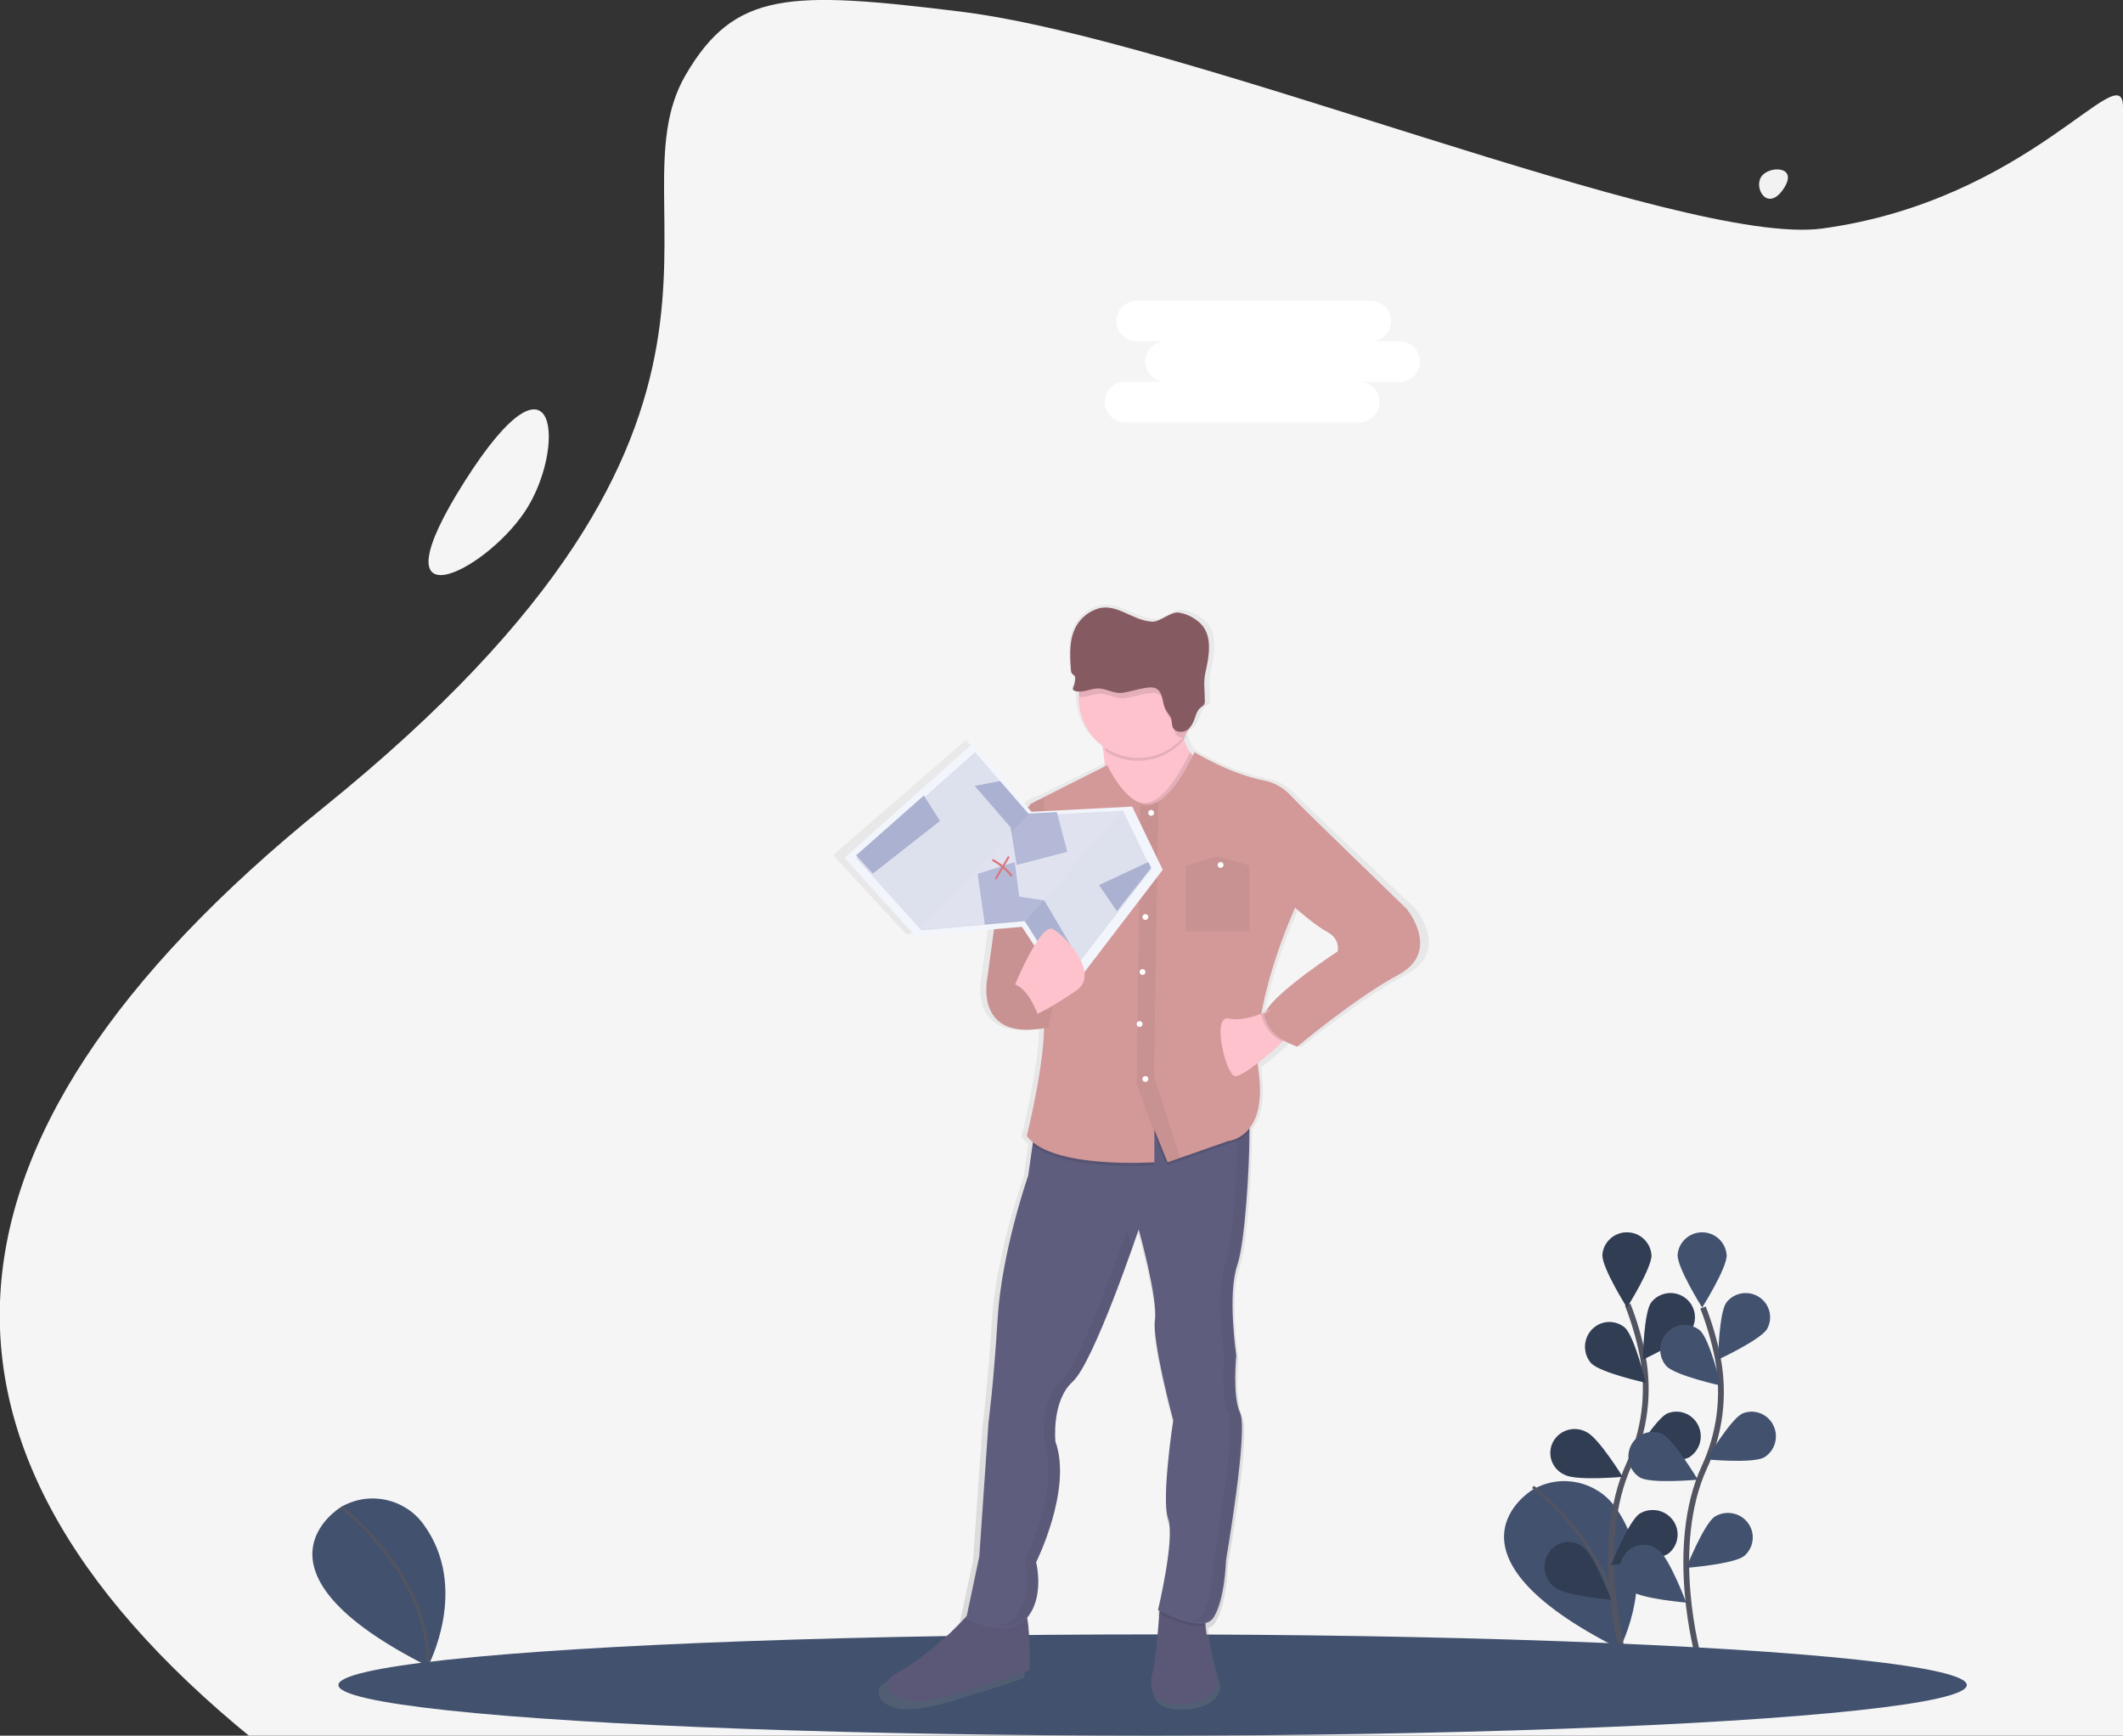 <?xml version="1.0" encoding="UTF-8"?>
<svg width="734px" height="600px" viewBox="0 0 734 600" version="1.1" xmlns="http://www.w3.org/2000/svg" xmlns:xlink="http://www.w3.org/1999/xlink">
    <rect x="0" y="0" width="734" height="600" fill="#333333" stroke="none"/>
    <!-- Generator: Sketch 50.2 (55047) - http://www.bohemiancoding.com/sketch -->
    <title>illustration-lost</title>
    <desc>Created with Sketch.</desc>
    <defs>
        <linearGradient x1="50.013%" y1="99.985%" x2="50.013%" y2="0.006%" id="linearGradient-1">
            <stop stop-color="#808080" stop-opacity="0.25" offset="0%"></stop>
            <stop stop-color="#808080" stop-opacity="0.12" offset="54%"></stop>
            <stop stop-color="#808080" stop-opacity="0.1" offset="100%"></stop>
        </linearGradient>
    </defs>
    <g id="404" stroke="none" stroke-width="1" fill="none" fill-rule="evenodd">
        <g id="404-copy" transform="translate(-616, -168)">
            <g id="illustration-lost" transform="translate(615, 167)">
                <path d="M735,38 C735,19.469 702.869,70.218 631,80 C582.916,86.545 411.778,14.674 333,5 C274,-2.246 255,-2.246 238,27 C211.056,73.353 280.047,145.136 113,280 C-32.333,397.333 -36.333,508 101,612 C523.667,614.667 735,614.667 735,612 C735,608 735,65.218 735,38 Z" id="Shape" fill="#F5F5F6" fill-rule="nonzero"></path>
                <path d="M530.717,516.098 C530.717,516.098 494.841,537.722 560.961,571 C560.961,571 575.523,543.971 559.423,521.939 C552.953,513.047 540.85,510.396 531.252,515.77 L530.717,516.098 Z" id="Shape" fill="#42526E" fill-rule="nonzero"></path>
                <path d="M531,515 C531,515 561.851,538.316 560.982,570" id="Shape" stroke="#535461"></path>
                <path d="M118.717,522.098 C118.717,522.098 82.841,543.722 148.961,577 C148.961,577 163.523,549.971 147.423,527.939 C140.953,519.047 128.85,516.396 119.252,521.77 L118.717,522.098 Z" id="Shape" fill="#42526E" fill-rule="nonzero"></path>
                <path d="M119,522 C119,522 149.851,545.316 148.982,577" id="Shape" stroke="#535461"></path>
                <path d="M562.23,573 C562.23,573 551.478,535.067 564.259,507.192 C569.687,495.524 571.324,482.344 568.922,469.628 C567.721,463.6 565.991,457.7 563.752,452" id="Shape" stroke="#535461" stroke-width="2"></path>
                <path d="M572,434.875 C572,439.524 563.5,453 563.5,453 C563.5,453 555,439.524 555,434.875 C555.296,430.444 559.005,427 563.481,427 C567.958,427 571.667,430.444 571.963,434.875 L572,434.875 Z" id="Shape" fill="#42526E" fill-rule="nonzero"></path>
                <path d="M585.928,460.442 C583.401,464.312 569,471 569,471 C569,471 569.264,455.239 571.791,451.369 C574.447,447.834 579.415,446.949 583.147,449.345 C586.88,451.742 588.096,456.598 585.928,460.447 L585.928,460.442 Z" id="Shape" fill="#42526E" fill-rule="nonzero"></path>
                <path d="M584.865,504.849 C580.739,506.977 565,505.503 565,505.503 C565,505.503 573.2,491.791 577.331,489.679 C581.399,487.926 586.11,489.676 588.1,493.681 C590.09,497.686 588.678,502.571 584.87,504.849 L584.865,504.849 Z" id="Shape" fill="#42526E" fill-rule="nonzero"></path>
                <path d="M577.939,537.968 C574.133,540.744 558,542 558,542 C558,542 563.938,527.163 567.744,524.36 C571.551,521.93 576.617,522.838 579.314,526.435 C582.012,530.032 581.412,535.079 577.944,537.962 L577.939,537.968 Z" id="Shape" fill="#42526E" fill-rule="nonzero"></path>
                <path d="M551.164,472.301 C554.49,475.589 570,479 570,479 C570,479 566.2,463.327 562.874,460.039 C559.496,457.118 554.471,457.362 551.381,460.597 C548.292,463.832 548.197,468.95 551.164,472.301 Z" id="Shape" fill="#42526E" fill-rule="nonzero"></path>
                <path d="M542.119,510.881 C546.248,512.949 562,511.517 562,511.517 C562,511.517 553.794,498.198 549.659,496.146 C546.962,494.58 543.604,494.622 540.949,496.255 C538.293,497.889 536.781,500.842 537.026,503.917 C537.271,506.991 539.232,509.676 542.114,510.881 L542.119,510.881 Z" id="Shape" fill="#42526E" fill-rule="nonzero"></path>
                <path d="M538.786,549.892 C542.454,552.721 558,554 558,554 C558,554 552.278,538.887 548.61,536.032 C546.254,533.96 542.989,533.426 540.138,534.645 C537.286,535.865 535.321,538.636 535.036,541.838 C534.751,545.039 536.194,548.141 538.781,549.887 L538.786,549.892 Z" id="Shape" fill="#42526E" fill-rule="nonzero"></path>
                <path d="M572,434.875 C572,439.524 563.5,453 563.5,453 C563.5,453 555,439.524 555,434.875 C555.296,430.444 559.005,427 563.481,427 C567.958,427 571.667,430.444 571.963,434.875 L572,434.875 Z" id="Shape" fill="#000000" fill-rule="nonzero" opacity="0.25"></path>
                <path d="M585.928,460.442 C583.401,464.312 569,471 569,471 C569,471 569.264,455.239 571.791,451.369 C574.447,447.834 579.415,446.949 583.147,449.345 C586.88,451.742 588.096,456.598 585.928,460.447 L585.928,460.442 Z" id="Shape" fill="#000000" fill-rule="nonzero" opacity="0.25"></path>
                <path d="M584.865,504.849 C580.739,506.977 565,505.503 565,505.503 C565,505.503 573.2,491.791 577.331,489.679 C581.399,487.926 586.11,489.676 588.1,493.681 C590.09,497.686 588.678,502.571 584.87,504.849 L584.865,504.849 Z" id="Shape" fill="#000000" fill-rule="nonzero" opacity="0.25"></path>
                <path d="M577.939,537.968 C574.133,540.744 558,542 558,542 C558,542 563.938,527.163 567.744,524.36 C571.551,521.93 576.617,522.838 579.314,526.435 C582.012,530.032 581.412,535.079 577.944,537.962 L577.939,537.968 Z" id="Shape" fill="#000000" fill-rule="nonzero" opacity="0.25"></path>
                <path d="M551.164,472.301 C554.49,475.589 570,479 570,479 C570,479 566.2,463.327 562.874,460.039 C559.496,457.118 554.471,457.362 551.381,460.597 C548.292,463.832 548.197,468.95 551.164,472.301 Z" id="Shape" fill="#000000" fill-rule="nonzero" opacity="0.25"></path>
                <path d="M542.119,510.881 C546.248,512.949 562,511.517 562,511.517 C562,511.517 553.794,498.198 549.659,496.146 C546.962,494.58 543.604,494.622 540.949,496.255 C538.293,497.889 536.781,500.842 537.026,503.917 C537.271,506.991 539.232,509.676 542.114,510.881 L542.119,510.881 Z" id="Shape" fill="#000000" fill-rule="nonzero" opacity="0.25"></path>
                <path d="M538.786,549.892 C542.454,552.721 558,554 558,554 C558,554 552.278,538.887 548.61,536.032 C546.254,533.96 542.989,533.426 540.138,534.645 C537.286,535.865 535.321,538.636 535.036,541.838 C534.751,545.039 536.194,548.141 538.781,549.887 L538.786,549.892 Z" id="Shape" fill="#000000" fill-rule="nonzero" opacity="0.25"></path>
                <path d="M588.23,574 C588.23,574 577.478,536.067 590.259,508.192 C595.687,496.524 597.324,483.344 594.922,470.628 C593.738,464.602 592.024,458.701 589.803,453" id="Shape" stroke="#535461" stroke-width="2"></path>
                <path d="M598,434.875 C598,439.524 589.5,453 589.5,453 C589.5,453 581,439.524 581,434.875 C581.296,430.444 585.005,427 589.481,427 C593.958,427 597.667,430.444 597.963,434.875 L598,434.875 Z" id="Shape" fill="#42526E" fill-rule="nonzero"></path>
                <path d="M611.944,460.463 C609.417,464.332 595,471 595,471 C595,471 595.264,455.239 597.791,451.369 C600.447,447.834 605.415,446.949 609.147,449.345 C612.88,451.742 614.096,456.598 611.928,460.447 L611.944,460.463 Z" id="Shape" fill="#42526E" fill-rule="nonzero"></path>
                <path d="M610.881,504.848 C606.751,506.977 591,505.503 591,505.503 C591,505.503 599.206,491.785 603.341,489.671 C607.41,487.93 612.113,489.684 614.1,493.685 C616.088,497.686 614.681,502.565 610.881,504.848 Z" id="Shape" fill="#42526E" fill-rule="nonzero"></path>
                <path d="M603.939,538.968 C600.133,541.744 584,543 584,543 C584,543 589.938,528.163 593.744,525.36 C597.551,522.93 602.617,523.838 605.314,527.435 C608.012,531.032 607.412,536.079 603.944,538.962 L603.939,538.968 Z" id="Shape" fill="#42526E" fill-rule="nonzero"></path>
                <path d="M577.164,473.301 C580.49,476.589 596,480 596,480 C596,480 592.2,464.327 588.874,461.039 C585.496,458.118 580.471,458.362 577.381,461.597 C574.292,464.832 574.197,469.95 577.164,473.301 Z" id="Shape" fill="#42526E" fill-rule="nonzero"></path>
                <path d="M568.13,511.849 C572.257,513.977 588,512.503 588,512.503 C588,512.503 579.783,498.791 575.671,496.679 C571.603,494.926 566.891,496.676 564.9,500.681 C562.91,504.686 564.322,509.571 568.13,511.849 Z" id="Shape" fill="#42526E" fill-rule="nonzero"></path>
                <path d="M564.786,550.892 C568.454,553.721 584,555 584,555 C584,555 578.278,539.887 574.61,537.032 C572.254,534.96 568.989,534.426 566.138,535.645 C563.286,536.865 561.321,539.636 561.036,542.838 C560.751,546.039 562.194,549.141 564.781,550.887 L564.786,550.892 Z" id="Shape" fill="#42526E" fill-rule="nonzero"></path>
                <ellipse id="Oval" fill="#42526E" fill-rule="nonzero" cx="399.5" cy="583.5" rx="281.5" ry="17.5"></ellipse>
                <path d="M490.155,314.836 C490.155,314.836 457.505,284.094 452.788,279.496 C451.145,277.911 449.592,276.325 448.266,274.988 C445.716,272.437 442.449,270.724 438.901,270.079 C426.667,267.759 414.153,260.233 414.153,260.233 C414.085,260.143 414.016,260.064 413.953,259.969 C412.892,258.485 412.113,256.819 411.655,255.054 C411.586,254.795 411.517,254.526 411.459,254.251 C411.657,253.997 411.848,253.738 412.035,253.474 C412.249,253.399 412.456,253.306 412.653,253.194 C414.201,252.311 415.072,250.678 415.659,249.072 C416.187,247.65 416.61,246.081 417.867,245.156 C418.317,244.906 418.722,244.583 419.066,244.199 C419.321,243.695 419.418,243.126 419.346,242.566 C419.346,238.957 418.77,236.187 419.61,232.668 C420.952,227.034 422.182,219.984 417.93,215.804 C415.734,213.682 412.938,212.289 409.922,211.814 C407.191,211.381 403.15,215.101 400.382,214.985 C393.331,214.715 387.388,208.352 380.685,210.408 C377.767,211.294 375.224,213.118 373.448,215.598 C370.141,220.312 370.458,226.411 370.934,232.034 C370.927,232.462 371.054,232.881 371.298,233.233 C371.546,233.524 371.943,233.677 372.186,233.968 C372.445,234.354 372.544,234.826 372.46,235.284 C372.383,236.194 372.162,237.086 371.805,237.926 C371.62,238.21 371.583,238.566 371.705,238.883 C371.837,239.057 372.022,239.183 372.233,239.242 C372.517,239.338 372.808,239.407 373.105,239.448 C373.057,239.913 373.015,240.378 372.999,240.849 C372.999,241.113 372.999,241.377 372.999,241.647 C373.025,248.623 376.564,255.117 382.412,258.917 C382.47,259.298 382.534,259.689 382.592,260.096 C382.771,261.348 382.935,262.738 383.056,264.25 C383.056,264.524 383.099,264.778 383.12,265.079 L382.977,264.789 L360.263,275.929 C358.585,276.317 357.018,277.086 355.684,278.175 L355.235,278.397 L355.235,278.529 C355.048,278.684 354.858,278.85 354.664,279.026 L334.956,256.756 L289,296.666 L314.27,323.888 L342.668,321.521 C341.268,331.139 340.312,338.511 340.312,338.511 C340.312,338.511 335.12,360.776 360.274,356.517 C360.11,370.558 354.099,393.991 354.099,393.991 C354.798,394.906 355.621,395.719 356.545,396.406 L356.402,397.363 L354.817,408.128 C354.817,408.128 345.383,434.277 343.936,457.599 C342.488,480.92 340.671,493.995 340.671,493.995 L337.407,540.644 L332.817,561.973 C325.256,570.246 316.452,577.289 306.722,582.848 C305.855,583.309 305.209,584.099 304.931,585.042 C304.652,585.984 304.765,586.999 305.243,587.858 C307.102,591.06 312.823,594.384 330.149,589.057 C357.723,580.602 355.182,580.929 355.182,580.929 C355.182,580.929 355.589,569.609 354.416,562.898 C354.379,562.697 354.342,562.501 354.305,562.306 C360.908,554.86 357.717,542.752 357.717,542.752 C357.717,542.752 370.775,517.311 364.584,500.701 C364.584,500.701 363.132,486.564 370.754,479.853 C370.86,479.758 370.971,479.652 371.082,479.541 L371.182,479.435 L371.43,479.171 L371.541,479.049 L371.832,478.711 L371.895,478.637 C372.011,478.495 372.133,478.341 372.254,478.183 L372.349,478.056 L372.656,477.712 L372.772,477.543 L373.057,477.126 L373.152,476.988 L373.538,476.402 L373.612,476.286 L373.934,475.757 L374.055,475.556 L374.351,475.059 L374.462,474.869 L374.869,474.161 L375.276,473.432 L375.392,473.215 L375.704,472.639 L375.825,472.406 L376.2,471.693 L376.248,471.603 L376.681,470.758 L376.786,470.552 L377.124,469.88 L377.251,469.627 L377.605,468.908 L377.695,468.728 L378.139,467.803 L378.213,467.65 L378.582,466.863 L378.709,466.593 L379.053,465.859 L379.163,465.621 L379.618,464.633 L380.056,463.655 L380.178,463.385 L380.521,462.609 L380.637,462.339 L381.107,461.33 L381.107,461.287 L381.567,460.23 L381.667,460.003 L382.026,459.168 L382.148,458.888 L382.523,457.995 L382.597,457.826 L383.051,456.769 L383.125,456.594 L383.5,455.696 L383.622,455.405 L383.965,454.565 L384.065,454.322 L384.504,453.265 L384.541,453.175 L384.937,452.197 L385.058,451.896 L385.381,451.093 L385.497,450.802 L385.877,449.84 L385.914,449.74 L386.326,448.683 L386.448,448.377 L386.744,447.621 L386.87,447.288 L387.182,446.485 L387.272,446.247 L387.657,445.248 L387.763,444.973 L388.043,444.244 L388.186,443.874 L388.434,443.229 L388.566,442.88 L388.915,441.956 L389.015,441.686 L389.268,441.01 L389.411,440.634 L389.622,440.069 L389.765,439.683 L390.003,439.044 L390.156,438.631 L390.394,437.987 L390.547,437.575 L390.711,437.131 L390.864,436.708 L390.996,436.343 L391.35,435.381 L391.408,435.218 L391.572,434.763 L391.682,434.462 L391.851,434.002 L391.931,433.785 C393.447,429.605 394.376,426.915 394.376,426.915 C394.376,426.915 401.243,450.945 400.187,458.365 C399.13,465.785 406.716,493.35 406.716,493.35 C406.716,493.35 402.363,520.915 404.904,527.627 C407.445,534.339 401.275,559.431 401.275,559.431 C401.275,559.431 401.745,559.69 402.543,560.086 L402.495,560.768 C402.099,566.285 401.238,576.887 400.187,580.988 C398.734,586.642 399.463,592.651 411.068,591.943 C422.674,591.235 423.038,584.169 423.038,584.169 C423.038,584.169 419.208,571.813 418.738,564.525 C418.738,564.288 418.738,564.055 418.707,563.828 L419.034,563.706 L419.129,563.669 C419.261,563.611 419.388,563.553 419.51,563.49 C419.626,563.426 419.731,563.363 419.842,563.294 L419.937,563.231 C420.029,563.167 420.119,563.1 420.207,563.03 L420.27,562.977 C420.376,562.889 420.476,562.797 420.571,562.702 L420.64,562.634 C420.714,562.553 420.786,562.47 420.857,562.385 L420.931,562.29 C421.015,562.179 421.1,562.063 421.179,561.936 C425.167,555.594 425.531,542.144 425.531,542.144 C425.531,542.144 433.513,496.912 430.613,490.882 C427.713,484.852 429.16,470.742 429.16,470.742 C429.16,470.742 425.896,449.539 429.525,439.292 C432.24,431.619 433.941,405.121 433.862,392.442 C433.862,392.178 433.862,391.919 433.862,391.666 C433.862,391.576 433.862,391.486 433.862,391.396 C436.566,388.035 438.616,382.137 437.158,371.8 C437.073,371.214 437.01,370.622 436.946,370.019 C441.067,366.938 445.134,363.318 445.134,363.318 L446.539,361.87 L446.988,361.405 C447.379,361.569 447.791,361.717 448.219,361.849 C449.804,362.568 450.934,362.969 450.934,362.969 C450.934,362.969 471.614,346.005 487.213,337.877 C502.811,329.749 490.155,314.836 490.155,314.836 Z M465.487,329.675 C465.487,329.675 443.718,343.479 439.741,350.529 C439.511,350.924 439.334,351.346 439.213,351.787 L438.684,352.009 L438.019,352.262 C441.352,333.237 450.274,314.481 450.274,314.481 C450.274,314.481 457.141,320.49 461.895,322.937 C466.649,325.384 465.487,329.68 465.487,329.68 L465.487,329.675 Z" id="Shape" fill="url(#linearGradient-1)" fill-rule="nonzero"></path>
                <path d="M332.63,586.242 C315.803,591.476 310.246,588.21 308.443,585.065 C307.489,583.314 308.126,581.134 309.879,580.15 C319.442,574.618 328.058,567.633 335.406,559.455 C337.278,557.362 338.262,556.079 338.262,556.079 C338.262,556.079 351.297,553.651 354.467,556.079 C355.259,556.686 355.812,558.382 356.19,560.581 C357.328,567.165 356.934,578.271 356.934,578.271 C356.934,578.271 359.402,577.92 332.63,586.242 Z" id="Shape" fill="#5B5877" fill-rule="nonzero"></path>
                <path d="M422,582.168 C422,582.168 421.645,589.239 410.235,589.943 C398.825,590.648 398.115,584.639 399.541,578.988 C400.574,574.89 401.419,564.286 401.807,558.763 C401.952,556.666 402.033,555.305 402.033,555.305 C402.033,555.305 419.858,553.539 418.077,558.507 C417.726,559.822 417.624,561.189 417.775,562.541 C418.238,569.815 422,582.168 422,582.168 Z" id="Shape" fill="#5B5877" fill-rule="nonzero"></path>
                <path d="M356,560.474 L355.688,560.823 C349.023,567.971 335,560.823 335,560.823 L335.312,559.374 C337.176,557.319 338.155,556.06 338.155,556.06 C338.155,556.06 351.13,553.675 354.285,556.06 C355.095,556.651 355.645,558.316 356,560.474 Z" id="Shape" fill="#000000" fill-rule="nonzero" opacity="0.1"></path>
                <path d="M417.877,558.52 C417.534,559.852 417.435,561.238 417.582,562.608 C413.034,564.23 404.978,560.391 402,558.823 C402.142,556.698 402.221,555.319 402.221,555.319 C402.221,555.319 419.625,553.507 417.877,558.52 Z" id="Shape" fill="#000000" fill-rule="nonzero" opacity="0.1"></path>
                <path d="M429.801,489.555 C432.61,495.519 424.887,540.399 424.887,540.399 C424.887,540.399 424.538,553.729 420.673,560.043 C416.809,566.356 401.363,557.585 401.363,557.585 C401.363,557.585 407.332,532.693 404.872,526.009 C402.413,519.325 406.627,491.991 406.627,491.991 C406.627,491.991 399.254,464.626 400.309,457.259 C401.363,449.892 394.69,426.011 394.69,426.011 C394.69,426.011 379.239,471.972 371.866,478.634 C364.492,485.297 365.897,499.332 365.897,499.332 C371.866,515.819 359.224,541.082 359.224,541.082 C359.224,541.082 362.404,553.359 355.715,560.726 C349.025,568.093 335,560.726 335,560.726 L339.58,539.022 L342.76,492.712 C342.76,492.712 344.515,479.731 345.94,456.575 C347.366,433.42 356.473,407.458 356.473,407.458 L357.999,396.77 L359.282,387.809 C359.282,387.809 430.559,385.352 432.314,385.002 C432.753,384.912 432.976,387.592 432.997,391.813 C433.077,404.402 431.407,430.703 428.799,438.325 C425.29,448.499 428.449,469.572 428.449,469.572 C428.449,469.572 426.992,483.591 429.801,489.555 Z" id="Shape" fill="#5F5D7E" fill-rule="nonzero"></path>
                <g id="Group" opacity="0.05" transform="translate(345, 385)" fill="#000000" fill-rule="nonzero">
                    <path d="M45.645,40.995 C45.645,40.995 30.236,86.716 22.883,93.344 C15.53,99.972 16.931,113.933 16.931,113.933 C22.883,130.335 10.276,155.466 10.276,155.466 C10.276,155.466 13.448,167.678 6.777,175.007 C5.089,176.82 2.788,177.946 0.317,178.168 C4.017,178.553 7.924,177.994 10.625,175.007 C17.28,167.678 14.124,155.466 14.124,155.466 C14.124,155.466 26.731,130.34 20.779,113.933 C20.779,113.933 19.379,99.972 26.731,93.344 C32.382,88.249 42.78,60.094 47.299,47.312 C46.369,43.582 45.645,40.995 45.645,40.995 Z" id="Shape"></path>
                    <path d="M83.107,84.271 C83.107,84.271 79.935,63.334 83.456,53.186 C86.099,45.605 87.716,19.441 87.642,6.918 C87.642,2.703 87.399,0.068 86.96,0.142 C86.744,0.184 85.438,0.263 83.329,0.364 C83.625,1.08 83.773,3.483 83.794,6.923 C83.873,19.446 82.208,45.61 79.607,53.192 C76.108,63.313 79.259,84.276 79.259,84.276 C79.259,84.276 77.858,98.238 80.659,104.171 C83.461,110.103 75.759,154.749 75.759,154.749 C75.759,154.749 75.41,168.01 71.557,174.29 C70.839,175.42 69.668,176.188 68.343,176.398 C71.34,176.84 74.068,176.472 75.405,174.29 C79.259,168.01 79.607,154.749 79.607,154.749 C79.607,154.749 87.309,110.077 84.508,104.171 C81.706,98.265 83.107,84.271 83.107,84.271 Z" id="Shape"></path>
                </g>
                <path d="M418,265.247 L415.576,289.438 C415.576,289.438 377.161,297.855 381.314,284.176 C383.278,277.702 383.404,270.752 382.949,265.231 C382.829,263.738 382.678,262.351 382.505,261.107 C382.224,258.959 381.826,256.827 381.314,254.723 C381.314,254.723 411.093,231.929 409.693,247.36 C409.372,250.276 409.558,253.227 410.242,256.078 C410.677,257.824 411.421,259.476 412.436,260.954 C414.886,264.458 418,265.247 418,265.247 Z" id="Shape" fill="#FDC2CC" fill-rule="nonzero"></path>
                <path d="M411,255.735 C410.722,256.107 410.429,256.474 410.131,256.826 C403.435,264.657 391.856,266.3 383.194,260.649 C382.912,258.552 382.514,256.472 382,254.418 C382,254.418 411.848,232.171 410.445,247.231 C410.125,250.076 410.313,252.954 411,255.735 Z" id="Shape" fill="#000000" fill-rule="nonzero" opacity="0.1"></path>
                <path d="M415,242.492 C415,253.818 405.822,263 394.5,263 C383.178,263 374,253.818 374,242.492 C374,242.23 374,241.967 374,241.705 C374.437,230.547 383.718,221.79 394.878,222.004 C406.038,222.218 414.976,231.325 414.984,242.492 L415,242.492 Z" id="Shape" fill="#FDC2CC" fill-rule="nonzero"></path>
                <path d="M433,391.901 C431.224,394.305 428.581,395.905 425.643,396.356 L409.507,402.052 L409.47,402.052 L404.577,403.779 L402.526,398.687 L400.014,392.441 L400.014,403.779 C400.014,403.779 369.185,405.918 358,396.885 L359.283,387.836 C359.283,387.836 430.562,385.354 432.316,385.001 C432.756,384.932 432.979,387.633 433,391.901 Z" id="Shape" fill="#000000" fill-rule="nonzero" opacity="0.1"></path>
                <path d="M418,265.282 L415.576,289.442 C415.576,289.442 377.161,297.847 381.314,284.187 C383.278,277.721 383.404,270.78 382.949,265.266 C383.613,266.672 388.498,276.622 394.814,278.35 C395.6,278.573 396.419,278.652 397.233,278.583 C398.576,278.422 399.858,277.92 400.958,277.124 C406.642,273.302 411.407,263.241 412.452,261 C414.886,264.494 418,265.282 418,265.282 Z" id="Shape" fill="#000000" fill-rule="nonzero" opacity="0.1"></path>
                <path d="M484.498,337.965 C469.445,346.033 449.487,362.846 449.487,362.846 C449.487,362.846 434.784,357.584 438.637,350.575 C442.49,343.566 463.478,329.887 463.478,329.887 C463.478,329.887 464.535,325.679 459.979,323.222 C455.423,320.766 448.774,314.805 448.774,314.805 C448.774,314.805 433.018,348.818 436.168,371.612 C439.318,394.407 425.666,395.434 425.666,395.434 L409.578,401.072 L409.541,401.072 L404.662,402.782 L402.617,397.742 L400.112,391.559 L400.112,402.782 C400.112,402.782 364.398,405.238 356,393.666 C356,393.666 363.701,362.809 361.602,350.887 C359.504,338.966 357.052,279.004 357.052,279.004 L383.833,265.505 C383.833,265.505 389.07,276.955 395.941,278.824 C396.737,279.047 397.566,279.126 398.389,279.057 C399.748,278.896 401.044,278.393 402.157,277.596 C408.642,273.281 413.97,261 413.97,261 C413.97,261 426.047,268.464 437.854,270.767 C441.297,271.417 444.454,273.118 446.892,275.637 C448.171,276.976 449.672,278.517 451.258,280.11 C455.809,284.668 487.32,315.176 487.32,315.176 C487.32,315.176 499.535,329.898 484.498,337.965 Z" id="Shape" fill="#D39999" fill-rule="nonzero"></path>
                <path d="M449,356.175 L444.475,360.947 L443.144,362.356 C443.144,362.356 431.088,373.339 427.983,372.992 C424.878,372.645 419.714,351.715 425.903,353.088 C429.668,353.922 434.073,352.606 436.944,351.44 C437.998,351.02 439.026,350.539 440.023,350 L449,356.175 Z" id="Shape" fill="#FDC2CC" fill-rule="nonzero"></path>
                <path d="M414.995,242.653 C415.003,247.535 413.288,252.261 410.156,255.986 C409.065,256.092 408.005,255.581 407.401,254.659 C406.824,253.638 407.066,252.358 406.682,251.258 C406.299,250.158 405.428,249.402 404.877,248.423 C403.481,245.958 404.069,242.224 401.514,240.902 C400.338,240.299 398.916,240.5 397.604,240.722 C395.027,241.151 392.435,242.002 389.895,242.357 C386.998,242.769 384.39,240.871 381.53,240.828 C378.98,240.786 376.419,242.293 374,241.86 C374.437,230.614 383.721,221.788 394.886,222.004 C406.05,222.22 414.991,231.399 415,242.653 L414.995,242.653 Z" id="Shape" fill="#000000" fill-rule="nonzero" opacity="0.1"></path>
                <path d="M396.829,238.84 C398.136,238.624 399.554,238.42 400.726,239.024 C403.274,240.331 402.688,244.039 404.079,246.486 C404.629,247.457 405.518,248.25 405.884,249.3 C406.251,250.351 406.026,251.664 406.601,252.677 C407.433,254.142 409.688,254.357 411.168,253.486 C412.649,252.614 413.475,251.012 414.035,249.426 C414.527,248.03 414.94,246.486 416.128,245.572 C416.559,245.325 416.947,245.007 417.273,244.632 C417.519,244.135 417.613,243.576 417.546,243.025 C417.546,239.475 416.996,236.723 417.797,233.284 C419.078,227.738 420.25,220.796 416.191,216.684 C414.112,214.605 411.438,213.232 408.542,212.756 C405.926,212.326 402.076,215.991 399.429,215.907 C392.696,215.639 387.014,209.38 380.595,211.401 C377.788,212.286 375.355,214.084 373.679,216.511 C370.54,221.153 370.822,227.15 371.278,232.69 C371.271,233.111 371.393,233.524 371.628,233.872 C371.863,234.156 372.245,234.308 372.476,234.597 C372.723,234.978 372.817,235.44 372.737,235.888 C372.667,236.791 372.457,237.677 372.115,238.514 C371.94,238.798 371.905,239.147 372.02,239.459 C372.149,239.635 372.334,239.761 372.544,239.816 C375.159,240.762 377.984,238.94 380.783,238.987 C383.582,239.034 386.24,240.914 389.128,240.504 C391.675,240.111 394.26,239.265 396.829,238.84 Z" id="Shape" fill="#865A61" fill-rule="nonzero"></path>
                <path d="M409,401.121 L408.963,401.121 L403.869,403 L401.984,397.802 L394,375.734 L395.251,279.224 C396.052,279.447 396.887,279.525 397.715,279.456 C399.084,279.296 400.39,278.795 401.511,278 L399.999,372.985 L409,401.121 Z" id="Shape" fill="#000000" fill-rule="nonzero" opacity="0.05"></path>
                <circle id="Oval" fill="#FFFFFF" fill-rule="nonzero" cx="399" cy="282" r="1"></circle>
                <circle id="Oval" fill="#FFFFFF" fill-rule="nonzero" cx="397" cy="318" r="1"></circle>
                <circle id="Oval" fill="#FFFFFF" fill-rule="nonzero" cx="395" cy="355" r="1"></circle>
                <circle id="Oval" fill="#FFFFFF" fill-rule="nonzero" cx="397" cy="374" r="1"></circle>
                <polygon id="Shape" fill="#000000" fill-rule="nonzero" opacity="0.05" points="433 323 411 323 411 300.21 422 297 433 300.21"></polygon>
                <circle id="Oval" fill="#FFFFFF" fill-rule="nonzero" cx="398" cy="299" r="1"></circle>
                <circle id="Oval" fill="#FFFFFF" fill-rule="nonzero" cx="423" cy="300" r="1"></circle>
                <circle id="Oval" fill="#FFFFFF" fill-rule="nonzero" cx="396" cy="337" r="1"></circle>
                <path d="M361.836,277 C361.836,277 351.956,278.395 348.782,296.173 C345.607,313.952 342.433,338.704 342.433,338.704 C342.433,338.704 337.138,361.714 363.589,356.125 L365,348.104 C365,348.104 362.337,357.341 363.061,338.867 C363.786,320.394 363.945,308.341 363.945,308.341 L361.836,277 Z" id="Shape" fill="#D39999" fill-rule="nonzero"></path>
                <path d="M361.836,277 C361.836,277 351.956,278.395 348.782,296.173 C345.607,313.952 342.433,338.704 342.433,338.704 C342.433,338.704 337.138,361.714 363.589,356.125 L365,348.104 C365,348.104 360.941,356.993 361.65,338.515 C362.358,320.036 363.945,308.357 363.945,308.357 L361.836,277 Z" id="Shape" fill="#000000" fill-rule="nonzero" opacity="0.05"></path>
                <path d="M449,356.205 L444.552,361 C438.227,358.397 437,351.572 437,351.572 L437.164,351.447 C438.199,351.025 439.21,350.542 440.19,350 L449,356.205 Z" id="Shape" fill="#000000" fill-rule="nonzero" opacity="0.1"></path>
                <path d="M443.317,348 L438,351.778 C438,351.778 439.758,360.974 449.726,362 L454,354.83 L443.317,348 Z" id="Shape" fill="#D39999" fill-rule="nonzero"></path>
                <polygon id="Shape" fill="#F2F5FB" fill-rule="nonzero" points="293 297.568 337.334 258 357.625 281.626 392.445 279.828 403 301.672 369.85 345 354.321 321.395 317.387 324.558"></polygon>
                <polygon id="Shape" fill="#DDE0ED" fill-rule="nonzero" points="399 301.438 387.401 316.496 375.024 332.568 369.306 340 356.078 319.432 342.203 320.65 319.615 322.631 302.786 304.032 297 297.64 320.477 276.715 338.114 261 347.201 271.568 356.924 282.876 366.636 282.377 389.214 281.211 398.028 299.426"></polygon>
                <polygon id="Shape" fill="#ABB1D1" fill-rule="nonzero" points="326 284.784 302.771 303 297 296.682 320.413 276"></polygon>
                <polygon id="Shape" fill="#ABB1D1" fill-rule="nonzero" points="352.251 298.499 350.396 286.996 338 272.679 346.739 271 356.573 282.262 366.396 281.765 370 295.465 352.496 300"></polygon>
                <polygon id="Shape" fill="#ABB1D1" fill-rule="nonzero" points="399 301.003 387.152 316 381 306.961 398.007 299"></polygon>
                <polygon id="Shape" fill="#ABB1D1" fill-rule="nonzero" points="374 332.535 368.337 340 355.235 319.342 341.493 320.566 339 303.099 351.841 299 353.382 310.933 362.07 312.299"></polygon>
                <path d="M350.704,303.993 C350.571,304.019 350.434,303.97 350.348,303.865 C348.641,301.765 346.551,300.01 344.191,298.693 C344.012,298.595 343.948,298.37 344.046,298.191 C344.144,298.012 344.368,297.947 344.547,298.046 C346.988,299.409 349.15,301.224 350.916,303.396 C350.999,303.497 351.022,303.634 350.978,303.757 C350.933,303.88 350.827,303.969 350.699,303.993 L350.704,303.993 Z" id="Shape" fill="#D7666F" fill-rule="nonzero"></path>
                <path d="M345.4,304.993 C345.269,305.02 345.135,304.965 345.059,304.853 C344.983,304.74 344.98,304.592 345.052,304.477 L349.381,297.164 C349.477,297.003 349.683,296.952 349.84,297.05 C349.997,297.148 350.047,297.359 349.951,297.52 L345.622,304.833 C345.574,304.916 345.493,304.974 345.4,304.993 Z" id="Shape" fill="#D7666F" fill-rule="nonzero"></path>
                <polygon id="Shape" fill="#FFFFFF" fill-rule="nonzero" opacity="0.1" points="319 322 356.477 282.573 389 281 355.794 319.123"></polygon>
                <path d="M352,341.225 C352,341.225 360.794,319.951 365.016,322.161 C369.238,324.37 381.548,337.633 373.11,343.434 C364.671,349.235 358.686,352 358.686,352 L352,351.173 L352,341.225 Z" id="Shape" fill="#FDC2CC" fill-rule="nonzero"></path>
                <path d="M347,342.02 C347,342.02 354.744,335.571 361,355.102 L355.101,356 L348.346,351.699 L347,342.02 Z" id="Shape" fill="#D39999" fill-rule="nonzero"></path>
                <path d="M347,342.02 C347,342.02 354.744,335.571 361,355.102 L355.101,356 L348.346,351.699 L347,342.02 Z" id="Shape" fill="#000000" fill-rule="nonzero" opacity="0.05"></path>
                <path d="M159.859,175.442 C161.339,201.146 187.581,231.568 182.782,171.344 C177.983,111.12 158.38,149.738 159.859,175.442 Z" id="Shape" fill="#F5F5F6" fill-rule="nonzero" transform="translate(171.574, 172.844) rotate(217) translate(-171.574, -172.844) "></path>
                <path d="M609.532,64.697 C610.09,74.392 618.697,67.906 618.177,63.152 C617.658,58.398 608.974,55.003 609.532,64.697 Z" id="Shape-Copy" fill="#F2F2F2" fill-rule="nonzero" transform="translate(613.853, 64.103) rotate(217) translate(-613.853, -64.103) "></path>
                <path d="M484.95,133 L470.979,133 C474.845,133 477.979,136.134 477.979,140 C477.979,143.866 474.845,147 470.979,147 L390,147 C386.134,147 383,143.866 383,140 C383,136.134 386.134,133 390,133 L403.999,133 C400.133,133 396.999,129.866 396.999,126 C396.999,122.134 400.133,119 403.999,119 L393.995,119 C390.129,119 386.996,115.866 386.996,112 C386.996,108.134 390.129,105 393.995,105 L474.975,105 C478.841,105 481.975,108.134 481.975,112 C481.975,115.866 478.841,119 474.975,119 L484.95,119 C488.815,119 491.949,122.134 491.949,126 C491.949,129.866 488.815,133 484.95,133 Z" id="Path-Copy" fill="#FFFFFF"></path>
            </g>
        </g>
    </g>
</svg>